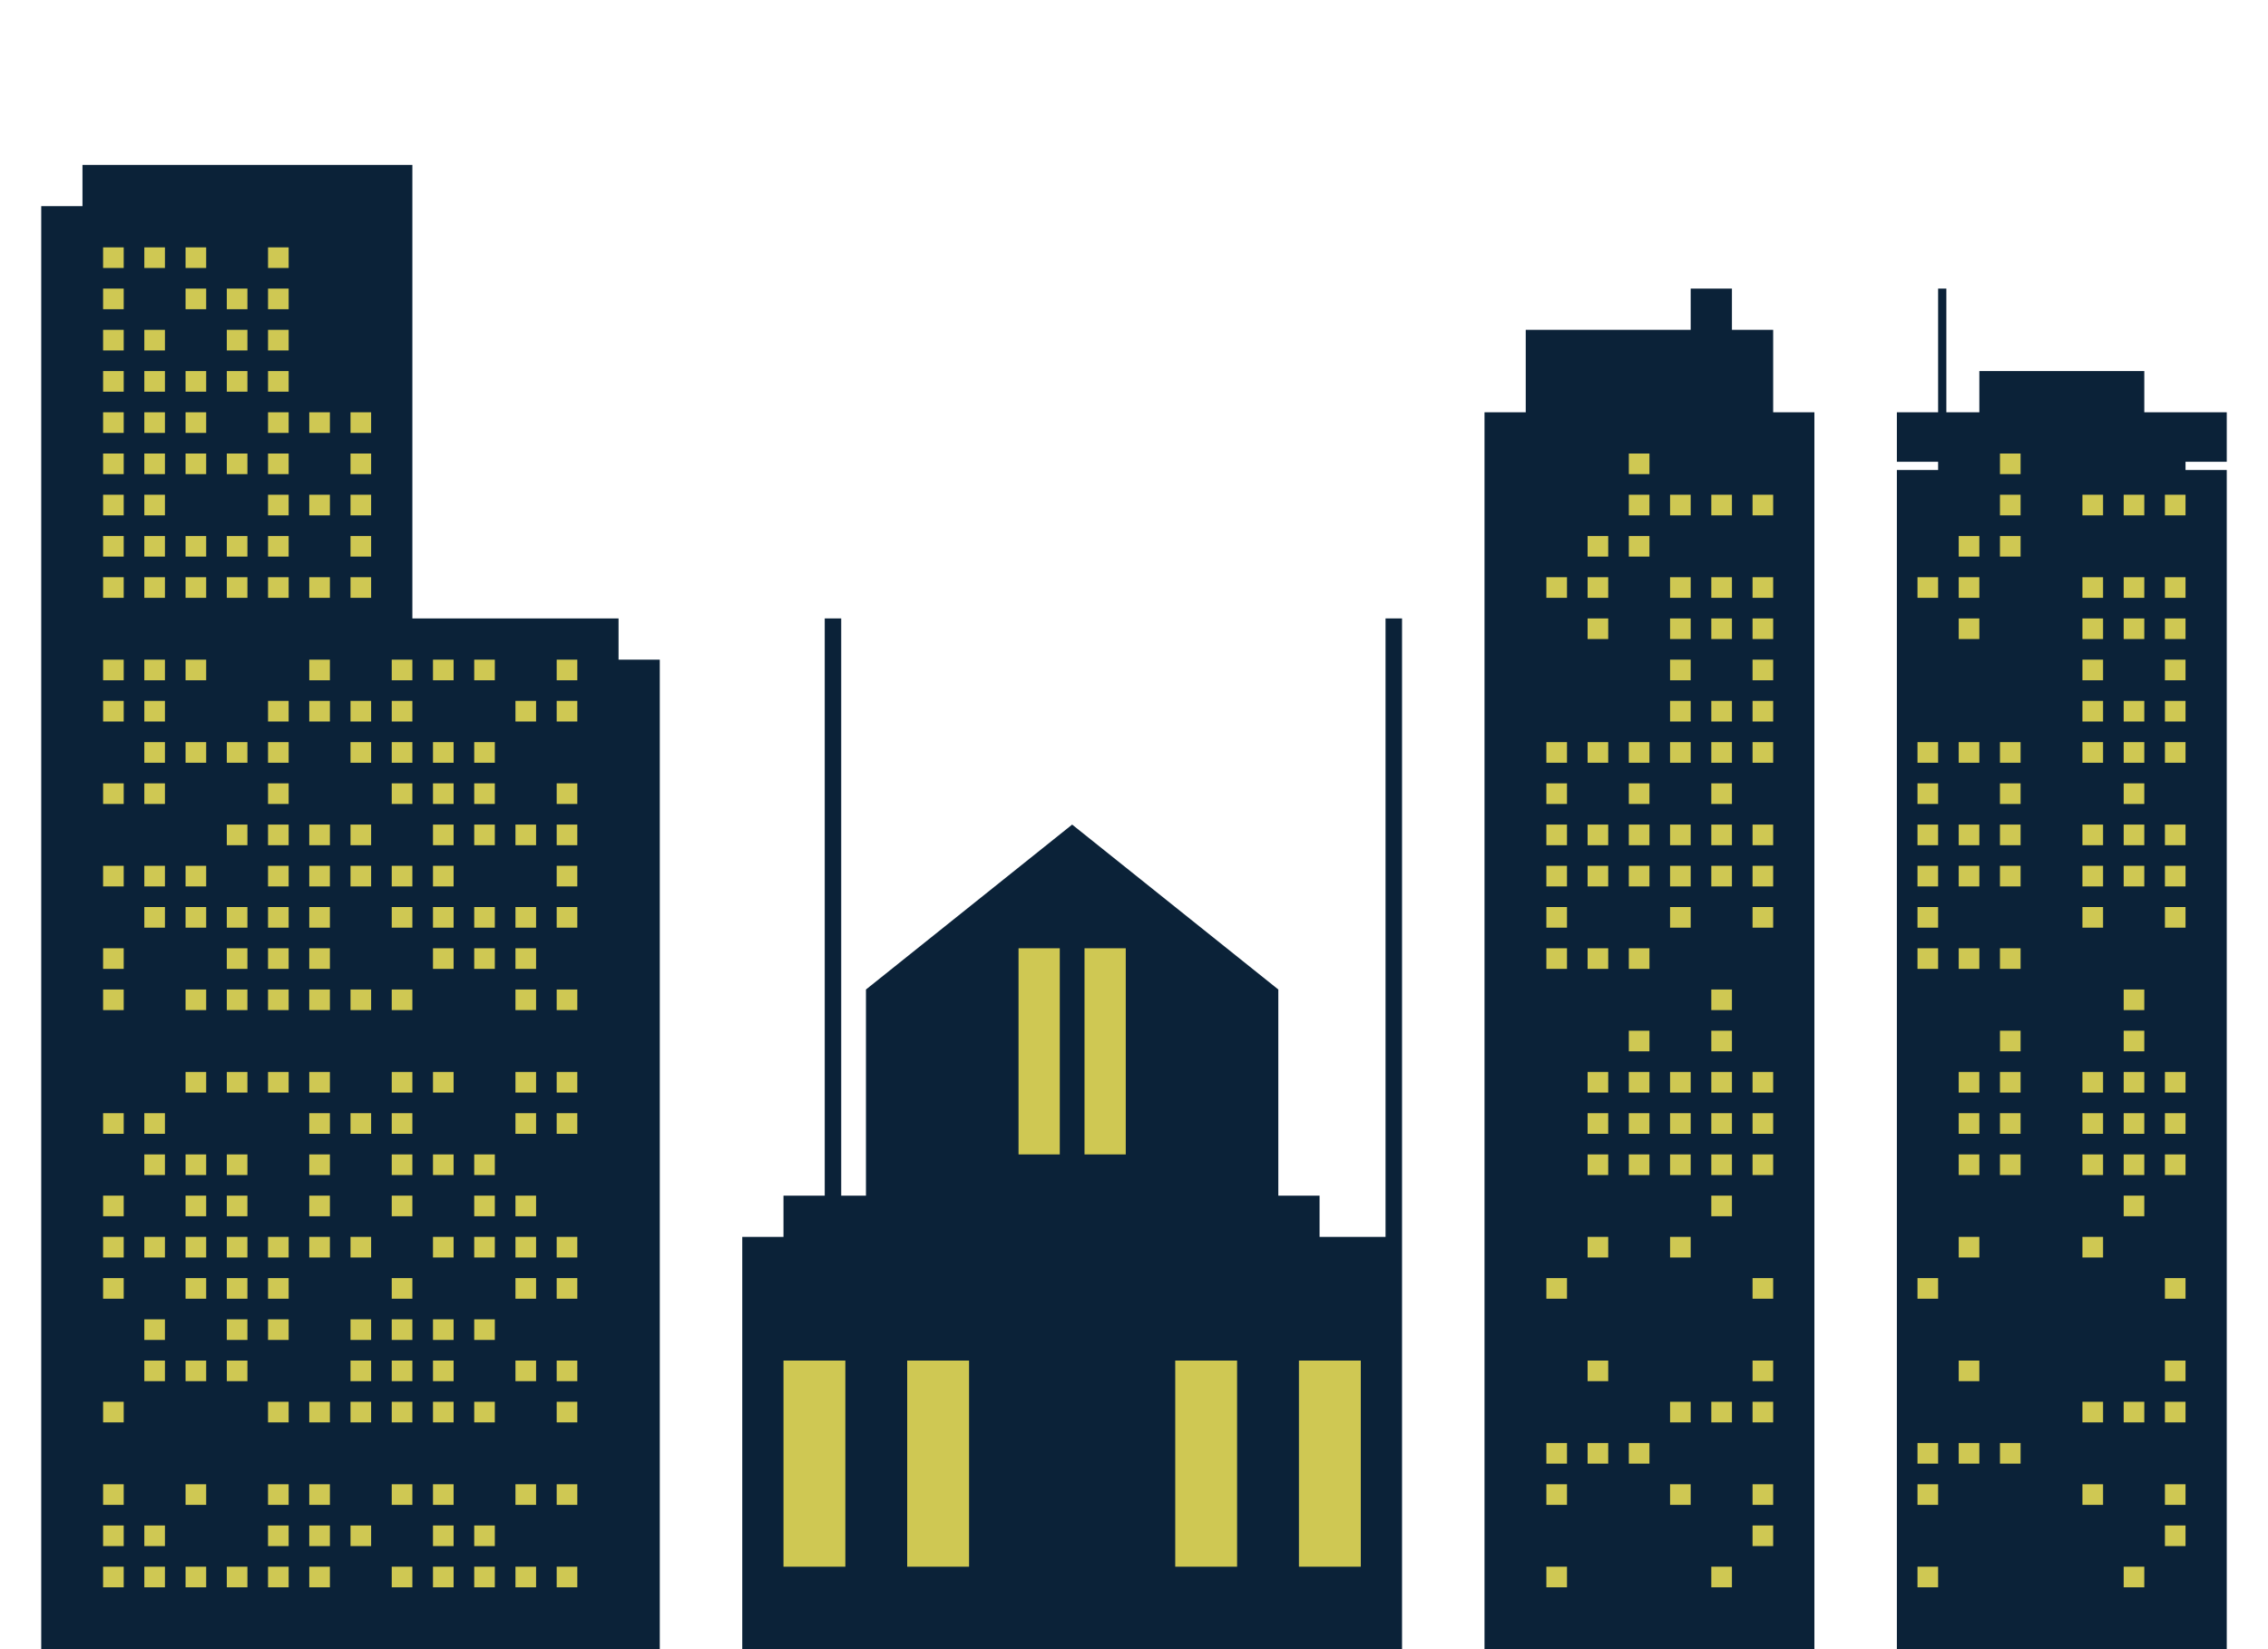 <svg xmlns="http://www.w3.org/2000/svg" version="1.1" width="550" height="400">
	<!-- Building 1 -->
	<polygon points="10,400 10,50 20,50 20,40 100,40 100,150 150,150 150,160 160,160 160,400 10,400" style="fill: #0b2238"/>
	<rect height="5" width="5" x="25" y="60" fill="#cfc853"/>
	<rect height="5" width="5" x="35" y="60" fill="#cfc853"/>
	<rect height="5" width="5" x="45" y="60" fill="#cfc853"/>
	<rect height="5" width="5" x="65" y="60" fill="#cfc853"/>
	<rect height="5" width="5" x="25" y="70" fill="#cfc853"/>
	<rect height="5" width="5" x="45" y="70" fill="#cfc853"/>
	<rect height="5" width="5" x="55" y="70" fill="#cfc853"/>
	<rect height="5" width="5" x="65" y="70" fill="#cfc853"/>
	<rect height="5" width="5" x="25" y="80" fill="#cfc853"/>
	<rect height="5" width="5" x="35" y="80" fill="#cfc853"/>
	<rect height="5" width="5" x="55" y="80" fill="#cfc853"/>
	<rect height="5" width="5" x="65" y="80" fill="#cfc853"/>
	<rect height="5" width="5" x="25" y="90" fill="#cfc853"/>
	<rect height="5" width="5" x="35" y="90" fill="#cfc853"/>
	<rect height="5" width="5" x="45" y="90" fill="#cfc853"/>
	<rect height="5" width="5" x="55" y="90" fill="#cfc853"/>
	<rect height="5" width="5" x="65" y="90" fill="#cfc853"/>
	<rect height="5" width="5" x="25" y="100" fill="#cfc853"/>
	<rect height="5" width="5" x="35" y="100" fill="#cfc853"/>
	<rect height="5" width="5" x="45" y="100" fill="#cfc853"/>
	<rect height="5" width="5" x="65" y="100" fill="#cfc853"/>
	<rect height="5" width="5" x="75" y="100" fill="#cfc853"/>
	<rect height="5" width="5" x="85" y="100" fill="#cfc853"/>
	<rect height="5" width="5" x="25" y="110" fill="#cfc853"/>
	<rect height="5" width="5" x="35" y="110" fill="#cfc853"/>
	<rect height="5" width="5" x="45" y="110" fill="#cfc853"/>
	<rect height="5" width="5" x="55" y="110" fill="#cfc853"/>
	<rect height="5" width="5" x="65" y="110" fill="#cfc853"/>
	<rect height="5" width="5" x="85" y="110" fill="#cfc853"/>
	<rect height="5" width="5" x="25" y="120" fill="#cfc853"/>
	<rect height="5" width="5" x="35" y="120" fill="#cfc853"/>
	<rect height="5" width="5" x="65" y="120" fill="#cfc853"/>
	<rect height="5" width="5" x="75" y="120" fill="#cfc853"/>
	<rect height="5" width="5" x="85" y="120" fill="#cfc853"/>
	<rect height="5" width="5" x="25" y="130" fill="#cfc853"/>
	<rect height="5" width="5" x="35" y="130" fill="#cfc853"/>
	<rect height="5" width="5" x="45" y="130" fill="#cfc853"/>
	<rect height="5" width="5" x="55" y="130" fill="#cfc853"/>
	<rect height="5" width="5" x="65" y="130" fill="#cfc853"/>
	<rect height="5" width="5" x="85" y="130" fill="#cfc853"/>
	<rect height="5" width="5" x="25" y="140" fill="#cfc853"/>
	<rect height="5" width="5" x="35" y="140" fill="#cfc853"/>
	<rect height="5" width="5" x="45" y="140" fill="#cfc853"/>
	<rect height="5" width="5" x="55" y="140" fill="#cfc853"/>
	<rect height="5" width="5" x="65" y="140" fill="#cfc853"/>
	<rect height="5" width="5" x="75" y="140" fill="#cfc853"/>
	<rect height="5" width="5" x="85" y="140" fill="#cfc853"/>
	<rect height="5" width="5" x="25" y="160" fill="#cfc853"/>
	<rect height="5" width="5" x="35" y="160" fill="#cfc853"/>
	<rect height="5" width="5" x="45" y="160" fill="#cfc853"/>
	<rect height="5" width="5" x="75" y="160" fill="#cfc853"/>
	<rect height="5" width="5" x="95" y="160" fill="#cfc853"/>
	<rect height="5" width="5" x="105" y="160" fill="#cfc853"/>
	<rect height="5" width="5" x="115" y="160" fill="#cfc853"/>
	<rect height="5" width="5" x="135" y="160" fill="#cfc853"/>
	<rect height="5" width="5" x="25" y="170" fill="#cfc853"/>
	<rect height="5" width="5" x="35" y="170" fill="#cfc853"/>
	<rect height="5" width="5" x="65" y="170" fill="#cfc853"/>
	<rect height="5" width="5" x="75" y="170" fill="#cfc853"/>
	<rect height="5" width="5" x="85" y="170" fill="#cfc853"/>
	<rect height="5" width="5" x="95" y="170" fill="#cfc853"/>
	<rect height="5" width="5" x="125" y="170" fill="#cfc853"/>
	<rect height="5" width="5" x="135" y="170" fill="#cfc853"/>
	<rect height="5" width="5" x="35" y="180" fill="#cfc853"/>
	<rect height="5" width="5" x="45" y="180" fill="#cfc853"/>
	<rect height="5" width="5" x="55" y="180" fill="#cfc853"/>
	<rect height="5" width="5" x="65" y="180" fill="#cfc853"/>
	<rect height="5" width="5" x="85" y="180" fill="#cfc853"/>
	<rect height="5" width="5" x="95" y="180" fill="#cfc853"/>
	<rect height="5" width="5" x="105" y="180" fill="#cfc853"/>
	<rect height="5" width="5" x="115" y="180" fill="#cfc853"/>
	<rect height="5" width="5" x="25" y="190" fill="#cfc853"/>
	<rect height="5" width="5" x="35" y="190" fill="#cfc853"/>
	<rect height="5" width="5" x="65" y="190" fill="#cfc853"/>
	<rect height="5" width="5" x="95" y="190" fill="#cfc853"/>
	<rect height="5" width="5" x="105" y="190" fill="#cfc853"/>
	<rect height="5" width="5" x="115" y="190" fill="#cfc853"/>
	<rect height="5" width="5" x="135" y="190" fill="#cfc853"/>
	<rect height="5" width="5" x="55" y="200" fill="#cfc853"/>
	<rect height="5" width="5" x="65" y="200" fill="#cfc853"/>
	<rect height="5" width="5" x="75" y="200" fill="#cfc853"/>
	<rect height="5" width="5" x="85" y="200" fill="#cfc853"/>
	<rect height="5" width="5" x="105" y="200" fill="#cfc853"/>
	<rect height="5" width="5" x="115" y="200" fill="#cfc853"/>
	<rect height="5" width="5" x="125" y="200" fill="#cfc853"/>
	<rect height="5" width="5" x="135" y="200" fill="#cfc853"/>
	<rect height="5" width="5" x="25" y="210" fill="#cfc853"/>
	<rect height="5" width="5" x="35" y="210" fill="#cfc853"/>
	<rect height="5" width="5" x="45" y="210" fill="#cfc853"/>
	<rect height="5" width="5" x="65" y="210" fill="#cfc853"/>
	<rect height="5" width="5" x="75" y="210" fill="#cfc853"/>
	<rect height="5" width="5" x="85" y="210" fill="#cfc853"/>
	<rect height="5" width="5" x="95" y="210" fill="#cfc853"/>
	<rect height="5" width="5" x="105" y="210" fill="#cfc853"/>
	<rect height="5" width="5" x="135" y="210" fill="#cfc853"/>
	<rect height="5" width="5" x="35" y="220" fill="#cfc853"/>
	<rect height="5" width="5" x="45" y="220" fill="#cfc853"/>
	<rect height="5" width="5" x="55" y="220" fill="#cfc853"/>
	<rect height="5" width="5" x="65" y="220" fill="#cfc853"/>
	<rect height="5" width="5" x="75" y="220" fill="#cfc853"/>
	<rect height="5" width="5" x="95" y="220" fill="#cfc853"/>
	<rect height="5" width="5" x="105" y="220" fill="#cfc853"/>
	<rect height="5" width="5" x="115" y="220" fill="#cfc853"/>
	<rect height="5" width="5" x="125" y="220" fill="#cfc853"/>
	<rect height="5" width="5" x="135" y="220" fill="#cfc853"/>
	<rect height="5" width="5" x="25" y="230" fill="#cfc853"/>
	<rect height="5" width="5" x="55" y="230" fill="#cfc853"/>
	<rect height="5" width="5" x="65" y="230" fill="#cfc853"/>
	<rect height="5" width="5" x="75" y="230" fill="#cfc853"/>
	<rect height="5" width="5" x="105" y="230" fill="#cfc853"/>
	<rect height="5" width="5" x="115" y="230" fill="#cfc853"/>
	<rect height="5" width="5" x="125" y="230" fill="#cfc853"/>
	<rect height="5" width="5" x="25" y="240" fill="#cfc853"/>
	<rect height="5" width="5" x="45" y="240" fill="#cfc853"/>
	<rect height="5" width="5" x="55" y="240" fill="#cfc853"/>
	<rect height="5" width="5" x="65" y="240" fill="#cfc853"/>
	<rect height="5" width="5" x="75" y="240" fill="#cfc853"/>
	<rect height="5" width="5" x="85" y="240" fill="#cfc853"/>
	<rect height="5" width="5" x="95" y="240" fill="#cfc853"/>
	<rect height="5" width="5" x="125" y="240" fill="#cfc853"/>
	<rect height="5" width="5" x="135" y="240" fill="#cfc853"/>
	<rect height="5" width="5" x="45" y="260" fill="#cfc853"/>
	<rect height="5" width="5" x="55" y="260" fill="#cfc853"/>
	<rect height="5" width="5" x="65" y="260" fill="#cfc853"/>
	<rect height="5" width="5" x="75" y="260" fill="#cfc853"/>
	<rect height="5" width="5" x="95" y="260" fill="#cfc853"/>
	<rect height="5" width="5" x="105" y="260" fill="#cfc853"/>
	<rect height="5" width="5" x="125" y="260" fill="#cfc853"/>
	<rect height="5" width="5" x="135" y="260" fill="#cfc853"/>
	<rect height="5" width="5" x="25" y="270" fill="#cfc853"/>
	<rect height="5" width="5" x="35" y="270" fill="#cfc853"/>
	<rect height="5" width="5" x="75" y="270" fill="#cfc853"/>
	<rect height="5" width="5" x="85" y="270" fill="#cfc853"/>
	<rect height="5" width="5" x="95" y="270" fill="#cfc853"/>
	<rect height="5" width="5" x="125" y="270" fill="#cfc853"/>
	<rect height="5" width="5" x="135" y="270" fill="#cfc853"/>
	<rect height="5" width="5" x="35" y="280" fill="#cfc853"/>
	<rect height="5" width="5" x="45" y="280" fill="#cfc853"/>
	<rect height="5" width="5" x="55" y="280" fill="#cfc853"/>
	<rect height="5" width="5" x="75" y="280" fill="#cfc853"/>
	<rect height="5" width="5" x="95" y="280" fill="#cfc853"/>
	<rect height="5" width="5" x="105" y="280" fill="#cfc853"/>
	<rect height="5" width="5" x="115" y="280" fill="#cfc853"/>
	<rect height="5" width="5" x="25" y="290" fill="#cfc853"/>
	<rect height="5" width="5" x="45" y="290" fill="#cfc853"/>
	<rect height="5" width="5" x="55" y="290" fill="#cfc853"/>
	<rect height="5" width="5" x="75" y="290" fill="#cfc853"/>
	<rect height="5" width="5" x="95" y="290" fill="#cfc853"/>
	<rect height="5" width="5" x="115" y="290" fill="#cfc853"/>
	<rect height="5" width="5" x="125" y="290" fill="#cfc853"/>
	<rect height="5" width="5" x="25" y="300" fill="#cfc853"/>
	<rect height="5" width="5" x="35" y="300" fill="#cfc853"/>
	<rect height="5" width="5" x="45" y="300" fill="#cfc853"/>
	<rect height="5" width="5" x="55" y="300" fill="#cfc853"/>
	<rect height="5" width="5" x="65" y="300" fill="#cfc853"/>
	<rect height="5" width="5" x="75" y="300" fill="#cfc853"/>
	<rect height="5" width="5" x="85" y="300" fill="#cfc853"/>
	<rect height="5" width="5" x="105" y="300" fill="#cfc853"/>
	<rect height="5" width="5" x="115" y="300" fill="#cfc853"/>
	<rect height="5" width="5" x="125" y="300" fill="#cfc853"/>
	<rect height="5" width="5" x="135" y="300" fill="#cfc853"/>
	<rect height="5" width="5" x="25" y="310" fill="#cfc853"/>
	<rect height="5" width="5" x="45" y="310" fill="#cfc853"/>
	<rect height="5" width="5" x="55" y="310" fill="#cfc853"/>
	<rect height="5" width="5" x="65" y="310" fill="#cfc853"/>
	<rect height="5" width="5" x="95" y="310" fill="#cfc853"/>
	<rect height="5" width="5" x="125" y="310" fill="#cfc853"/>
	<rect height="5" width="5" x="135" y="310" fill="#cfc853"/>
	<rect height="5" width="5" x="35" y="320" fill="#cfc853"/>
	<rect height="5" width="5" x="55" y="320" fill="#cfc853"/>
	<rect height="5" width="5" x="65" y="320" fill="#cfc853"/>
	<rect height="5" width="5" x="85" y="320" fill="#cfc853"/>
	<rect height="5" width="5" x="95" y="320" fill="#cfc853"/>
	<rect height="5" width="5" x="105" y="320" fill="#cfc853"/>
	<rect height="5" width="5" x="115" y="320" fill="#cfc853"/>
	<rect height="5" width="5" x="35" y="330" fill="#cfc853"/>
	<rect height="5" width="5" x="45" y="330" fill="#cfc853"/>
	<rect height="5" width="5" x="55" y="330" fill="#cfc853"/>
	<rect height="5" width="5" x="85" y="330" fill="#cfc853"/>
	<rect height="5" width="5" x="95" y="330" fill="#cfc853"/>
	<rect height="5" width="5" x="105" y="330" fill="#cfc853"/>
	<rect height="5" width="5" x="125" y="330" fill="#cfc853"/>
	<rect height="5" width="5" x="135" y="330" fill="#cfc853"/>
	<rect height="5" width="5" x="25" y="340" fill="#cfc853"/>
	<rect height="5" width="5" x="65" y="340" fill="#cfc853"/>
	<rect height="5" width="5" x="75" y="340" fill="#cfc853"/>
	<rect height="5" width="5" x="85" y="340" fill="#cfc853"/>
	<rect height="5" width="5" x="95" y="340" fill="#cfc853"/>
	<rect height="5" width="5" x="105" y="340" fill="#cfc853"/>
	<rect height="5" width="5" x="115" y="340" fill="#cfc853"/>
	<rect height="5" width="5" x="135" y="340" fill="#cfc853"/>
	<rect height="5" width="5" x="25" y="360" fill="#cfc853"/>
	<rect height="5" width="5" x="45" y="360" fill="#cfc853"/>
	<rect height="5" width="5" x="65" y="360" fill="#cfc853"/>
	<rect height="5" width="5" x="75" y="360" fill="#cfc853"/>
	<rect height="5" width="5" x="95" y="360" fill="#cfc853"/>
	<rect height="5" width="5" x="105" y="360" fill="#cfc853"/>
	<rect height="5" width="5" x="125" y="360" fill="#cfc853"/>
	<rect height="5" width="5" x="135" y="360" fill="#cfc853"/>
	<rect height="5" width="5" x="25" y="370" fill="#cfc853"/>
	<rect height="5" width="5" x="35" y="370" fill="#cfc853"/>
	<rect height="5" width="5" x="65" y="370" fill="#cfc853"/>
	<rect height="5" width="5" x="75" y="370" fill="#cfc853"/>
	<rect height="5" width="5" x="85" y="370" fill="#cfc853"/>
	<rect height="5" width="5" x="105" y="370" fill="#cfc853"/>
	<rect height="5" width="5" x="115" y="370" fill="#cfc853"/>
	<rect height="5" width="5" x="25" y="380" fill="#cfc853"/>
	<rect height="5" width="5" x="35" y="380" fill="#cfc853"/>
	<rect height="5" width="5" x="45" y="380" fill="#cfc853"/>
	<rect height="5" width="5" x="55" y="380" fill="#cfc853"/>
	<rect height="5" width="5" x="65" y="380" fill="#cfc853"/>
	<rect height="5" width="5" x="75" y="380" fill="#cfc853"/>
	<rect height="5" width="5" x="95" y="380" fill="#cfc853"/>
	<rect height="5" width="5" x="105" y="380" fill="#cfc853"/>
	<rect height="5" width="5" x="115" y="380" fill="#cfc853"/>
	<rect height="5" width="5" x="125" y="380" fill="#cfc853"/>
	<rect height="5" width="5" x="135" y="380" fill="#cfc853"/>

	<!-- Building 2 -->
	<polygon points="180,400 180,300 190,300 190,290 200,290 200,150 204,150 204,290 210,290 210,240 260,200 310,240 310,290 320,290 320,300 336,300 336,150 340,150 340,400 180,400" style="fill: #0b2238"/>
	<rect height="50" width="10" x="247" y="230" fill="#cfc853"/>
	<rect height="50" width="10" x="263" y="230" fill="#cfc853"/>
	<rect height="50" width="15" x="190" y="330" fill="#cfc853"/>
	<rect height="50" width="15" x="220" y="330" fill="#cfc853"/>
	<rect height="50" width="15" x="285" y="330" fill="#cfc853"/>
	<rect height="50" width="15" x="315" y="330" fill="#cfc853"/>
	
	<!-- Building 3 -->
	<polygon points="360,400 360,100 370,100 370,80 410,80 410,70 420,70 420,80 430,80 430,100 430,100 440,100 440,400 360,400" style="fill: #0b2238"/>
	<rect height="5" width="5" x="395" y="110" fill="#cfc853"/>
	<rect height="5" width="5" x="395" y="120" fill="#cfc853"/>
	<rect height="5" width="5" x="405" y="120" fill="#cfc853"/>
	<rect height="5" width="5" x="415" y="120" fill="#cfc853"/>
	<rect height="5" width="5" x="425" y="120" fill="#cfc853"/>
	<rect height="5" width="5" x="385" y="130" fill="#cfc853"/>
	<rect height="5" width="5" x="395" y="130" fill="#cfc853"/>
	<rect height="5" width="5" x="375" y="140" fill="#cfc853"/>
	<rect height="5" width="5" x="385" y="140" fill="#cfc853"/>
	<rect height="5" width="5" x="405" y="140" fill="#cfc853"/>
	<rect height="5" width="5" x="415" y="140" fill="#cfc853"/>
	<rect height="5" width="5" x="425" y="140" fill="#cfc853"/>
	<rect height="5" width="5" x="385" y="150" fill="#cfc853"/>
	<rect height="5" width="5" x="405" y="150" fill="#cfc853"/>
	<rect height="5" width="5" x="415" y="150" fill="#cfc853"/>
	<rect height="5" width="5" x="425" y="150" fill="#cfc853"/>
	<rect height="5" width="5" x="405" y="160" fill="#cfc853"/>
	<rect height="5" width="5" x="425" y="160" fill="#cfc853"/>
	<rect height="5" width="5" x="405" y="170" fill="#cfc853"/>
	<rect height="5" width="5" x="415" y="170" fill="#cfc853"/>
	<rect height="5" width="5" x="425" y="170" fill="#cfc853"/>
	<rect height="5" width="5" x="375" y="180" fill="#cfc853"/>
	<rect height="5" width="5" x="385" y="180" fill="#cfc853"/>
	<rect height="5" width="5" x="395" y="180" fill="#cfc853"/>
	<rect height="5" width="5" x="405" y="180" fill="#cfc853"/>
	<rect height="5" width="5" x="415" y="180" fill="#cfc853"/>
	<rect height="5" width="5" x="425" y="180" fill="#cfc853"/>
	<rect height="5" width="5" x="375" y="190" fill="#cfc853"/>
	<rect height="5" width="5" x="395" y="190" fill="#cfc853"/>
	<rect height="5" width="5" x="415" y="190" fill="#cfc853"/>
	<rect height="5" width="5" x="375" y="200" fill="#cfc853"/>
	<rect height="5" width="5" x="385" y="200" fill="#cfc853"/>
	<rect height="5" width="5" x="395" y="200" fill="#cfc853"/>
	<rect height="5" width="5" x="405" y="200" fill="#cfc853"/>
	<rect height="5" width="5" x="415" y="200" fill="#cfc853"/>
	<rect height="5" width="5" x="425" y="200" fill="#cfc853"/>
	<rect height="5" width="5" x="375" y="210" fill="#cfc853"/>
	<rect height="5" width="5" x="385" y="210" fill="#cfc853"/>
	<rect height="5" width="5" x="395" y="210" fill="#cfc853"/>
	<rect height="5" width="5" x="405" y="210" fill="#cfc853"/>
	<rect height="5" width="5" x="415" y="210" fill="#cfc853"/>
	<rect height="5" width="5" x="425" y="210" fill="#cfc853"/>
	<rect height="5" width="5" x="375" y="220" fill="#cfc853"/>
	<rect height="5" width="5" x="405" y="220" fill="#cfc853"/>
	<rect height="5" width="5" x="425" y="220" fill="#cfc853"/>
	<rect height="5" width="5" x="375" y="230" fill="#cfc853"/>
	<rect height="5" width="5" x="385" y="230" fill="#cfc853"/>
	<rect height="5" width="5" x="395" y="230" fill="#cfc853"/>
	<rect height="5" width="5" x="415" y="240" fill="#cfc853"/>
	<rect height="5" width="5" x="395" y="250" fill="#cfc853"/>
	<rect height="5" width="5" x="415" y="250" fill="#cfc853"/>
	<rect height="5" width="5" x="385" y="260" fill="#cfc853"/>
	<rect height="5" width="5" x="395" y="260" fill="#cfc853"/>
	<rect height="5" width="5" x="405" y="260" fill="#cfc853"/>
	<rect height="5" width="5" x="415" y="260" fill="#cfc853"/>
	<rect height="5" width="5" x="425" y="260" fill="#cfc853"/>
	<rect height="5" width="5" x="385" y="270" fill="#cfc853"/>
	<rect height="5" width="5" x="395" y="270" fill="#cfc853"/>
	<rect height="5" width="5" x="405" y="270" fill="#cfc853"/>
	<rect height="5" width="5" x="415" y="270" fill="#cfc853"/>
	<rect height="5" width="5" x="425" y="270" fill="#cfc853"/>
	<rect height="5" width="5" x="385" y="280" fill="#cfc853"/>
	<rect height="5" width="5" x="395" y="280" fill="#cfc853"/>
	<rect height="5" width="5" x="405" y="280" fill="#cfc853"/>
	<rect height="5" width="5" x="415" y="280" fill="#cfc853"/>
	<rect height="5" width="5" x="425" y="280" fill="#cfc853"/>
	<rect height="5" width="5" x="415" y="290" fill="#cfc853"/>
	<rect height="5" width="5" x="385" y="300" fill="#cfc853"/>
	<rect height="5" width="5" x="405" y="300" fill="#cfc853"/>
	<rect height="5" width="5" x="375" y="310" fill="#cfc853"/>
	<rect height="5" width="5" x="425" y="310" fill="#cfc853"/>
	<rect height="5" width="5" x="385" y="330" fill="#cfc853"/>
	<rect height="5" width="5" x="425" y="330" fill="#cfc853"/>
	<rect height="5" width="5" x="405" y="340" fill="#cfc853"/>
	<rect height="5" width="5" x="415" y="340" fill="#cfc853"/>
	<rect height="5" width="5" x="425" y="340" fill="#cfc853"/>
	<rect height="5" width="5" x="375" y="350" fill="#cfc853"/>
	<rect height="5" width="5" x="385" y="350" fill="#cfc853"/>
	<rect height="5" width="5" x="395" y="350" fill="#cfc853"/>
	<rect height="5" width="5" x="375" y="360" fill="#cfc853"/>
	<rect height="5" width="5" x="405" y="360" fill="#cfc853"/>
	<rect height="5" width="5" x="425" y="360" fill="#cfc853"/>
	<rect height="5" width="5" x="425" y="370" fill="#cfc853"/>
	<rect height="5" width="5" x="375" y="380" fill="#cfc853"/>
	<rect height="5" width="5" x="415" y="380" fill="#cfc853"/>
	
	<!-- Building 4 -->
	<polygon points="460,400 460,114 470,114 470,112 460,112 460,100 470,100 470,70 472,70 472,100 480,100 480,90 520,90 520,100 540,100 540,112 530,112 530,114 540,114 540,400 460,400" style="fill: #0b2238"/>
	<rect height="5" width="5" x="485" y="110" fill="#cfc853"/>
	<rect height="5" width="5" x="485" y="120" fill="#cfc853"/>
	<rect height="5" width="5" x="505" y="120" fill="#cfc853"/>
	<rect height="5" width="5" x="515" y="120" fill="#cfc853"/>
	<rect height="5" width="5" x="525" y="120" fill="#cfc853"/>
	<rect height="5" width="5" x="475" y="130" fill="#cfc853"/>
	<rect height="5" width="5" x="485" y="130" fill="#cfc853"/>
	<rect height="5" width="5" x="465" y="140" fill="#cfc853"/>
	<rect height="5" width="5" x="475" y="140" fill="#cfc853"/>
	<rect height="5" width="5" x="505" y="140" fill="#cfc853"/>
	<rect height="5" width="5" x="515" y="140" fill="#cfc853"/>
	<rect height="5" width="5" x="525" y="140" fill="#cfc853"/>
	<rect height="5" width="5" x="475" y="150" fill="#cfc853"/>
	<rect height="5" width="5" x="505" y="150" fill="#cfc853"/>
	<rect height="5" width="5" x="515" y="150" fill="#cfc853"/>
	<rect height="5" width="5" x="525" y="150" fill="#cfc853"/>
	<rect height="5" width="5" x="505" y="160" fill="#cfc853"/>
	<rect height="5" width="5" x="525" y="160" fill="#cfc853"/>
	<rect height="5" width="5" x="505" y="170" fill="#cfc853"/>
	<rect height="5" width="5" x="515" y="170" fill="#cfc853"/>
	<rect height="5" width="5" x="525" y="170" fill="#cfc853"/>
	<rect height="5" width="5" x="465" y="180" fill="#cfc853"/>
	<rect height="5" width="5" x="475" y="180" fill="#cfc853"/>
	<rect height="5" width="5" x="485" y="180" fill="#cfc853"/>
	<rect height="5" width="5" x="505" y="180" fill="#cfc853"/>
	<rect height="5" width="5" x="515" y="180" fill="#cfc853"/>
	<rect height="5" width="5" x="525" y="180" fill="#cfc853"/>
	<rect height="5" width="5" x="465" y="190" fill="#cfc853"/>
	<rect height="5" width="5" x="485" y="190" fill="#cfc853"/>
	<rect height="5" width="5" x="515" y="190" fill="#cfc853"/>
	<rect height="5" width="5" x="465" y="200" fill="#cfc853"/>
	<rect height="5" width="5" x="475" y="200" fill="#cfc853"/>
	<rect height="5" width="5" x="485" y="200" fill="#cfc853"/>
	<rect height="5" width="5" x="505" y="200" fill="#cfc853"/>
	<rect height="5" width="5" x="515" y="200" fill="#cfc853"/>
	<rect height="5" width="5" x="525" y="200" fill="#cfc853"/>
	<rect height="5" width="5" x="465" y="210" fill="#cfc853"/>
	<rect height="5" width="5" x="475" y="210" fill="#cfc853"/>
	<rect height="5" width="5" x="485" y="210" fill="#cfc853"/>
	<rect height="5" width="5" x="505" y="210" fill="#cfc853"/>
	<rect height="5" width="5" x="515" y="210" fill="#cfc853"/>
	<rect height="5" width="5" x="525" y="210" fill="#cfc853"/>
	<rect height="5" width="5" x="465" y="220" fill="#cfc853"/>
	<rect height="5" width="5" x="505" y="220" fill="#cfc853"/>
	<rect height="5" width="5" x="525" y="220" fill="#cfc853"/>
	<rect height="5" width="5" x="465" y="230" fill="#cfc853"/>
	<rect height="5" width="5" x="475" y="230" fill="#cfc853"/>
	<rect height="5" width="5" x="485" y="230" fill="#cfc853"/>
	<rect height="5" width="5" x="515" y="240" fill="#cfc853"/>
	<rect height="5" width="5" x="485" y="250" fill="#cfc853"/>
	<rect height="5" width="5" x="515" y="250" fill="#cfc853"/>
	<rect height="5" width="5" x="475" y="260" fill="#cfc853"/>
	<rect height="5" width="5" x="485" y="260" fill="#cfc853"/>
	<rect height="5" width="5" x="505" y="260" fill="#cfc853"/>
	<rect height="5" width="5" x="515" y="260" fill="#cfc853"/>
	<rect height="5" width="5" x="525" y="260" fill="#cfc853"/>
	<rect height="5" width="5" x="475" y="270" fill="#cfc853"/>
	<rect height="5" width="5" x="485" y="270" fill="#cfc853"/>
	<rect height="5" width="5" x="505" y="270" fill="#cfc853"/>
	<rect height="5" width="5" x="515" y="270" fill="#cfc853"/>
	<rect height="5" width="5" x="525" y="270" fill="#cfc853"/>
	<rect height="5" width="5" x="475" y="280" fill="#cfc853"/>
	<rect height="5" width="5" x="485" y="280" fill="#cfc853"/>
	<rect height="5" width="5" x="505" y="280" fill="#cfc853"/>
	<rect height="5" width="5" x="515" y="280" fill="#cfc853"/>
	<rect height="5" width="5" x="525" y="280" fill="#cfc853"/>
	<rect height="5" width="5" x="515" y="290" fill="#cfc853"/>
	<rect height="5" width="5" x="475" y="300" fill="#cfc853"/>
	<rect height="5" width="5" x="505" y="300" fill="#cfc853"/>
	<rect height="5" width="5" x="465" y="310" fill="#cfc853"/>
	<rect height="5" width="5" x="525" y="310" fill="#cfc853"/>
	<rect height="5" width="5" x="475" y="330" fill="#cfc853"/>
	<rect height="5" width="5" x="525" y="330" fill="#cfc853"/>
	<rect height="5" width="5" x="505" y="340" fill="#cfc853"/>
	<rect height="5" width="5" x="515" y="340" fill="#cfc853"/>
	<rect height="5" width="5" x="525" y="340" fill="#cfc853"/>
	<rect height="5" width="5" x="465" y="350" fill="#cfc853"/>
	<rect height="5" width="5" x="475" y="350" fill="#cfc853"/>
	<rect height="5" width="5" x="485" y="350" fill="#cfc853"/>
	<rect height="5" width="5" x="465" y="360" fill="#cfc853"/>
	<rect height="5" width="5" x="505" y="360" fill="#cfc853"/>
	<rect height="5" width="5" x="525" y="360" fill="#cfc853"/>
	<rect height="5" width="5" x="525" y="370" fill="#cfc853"/>
	<rect height="5" width="5" x="465" y="380" fill="#cfc853"/>
	<rect height="5" width="5" x="515" y="380" fill="#cfc853"/>
</svg>